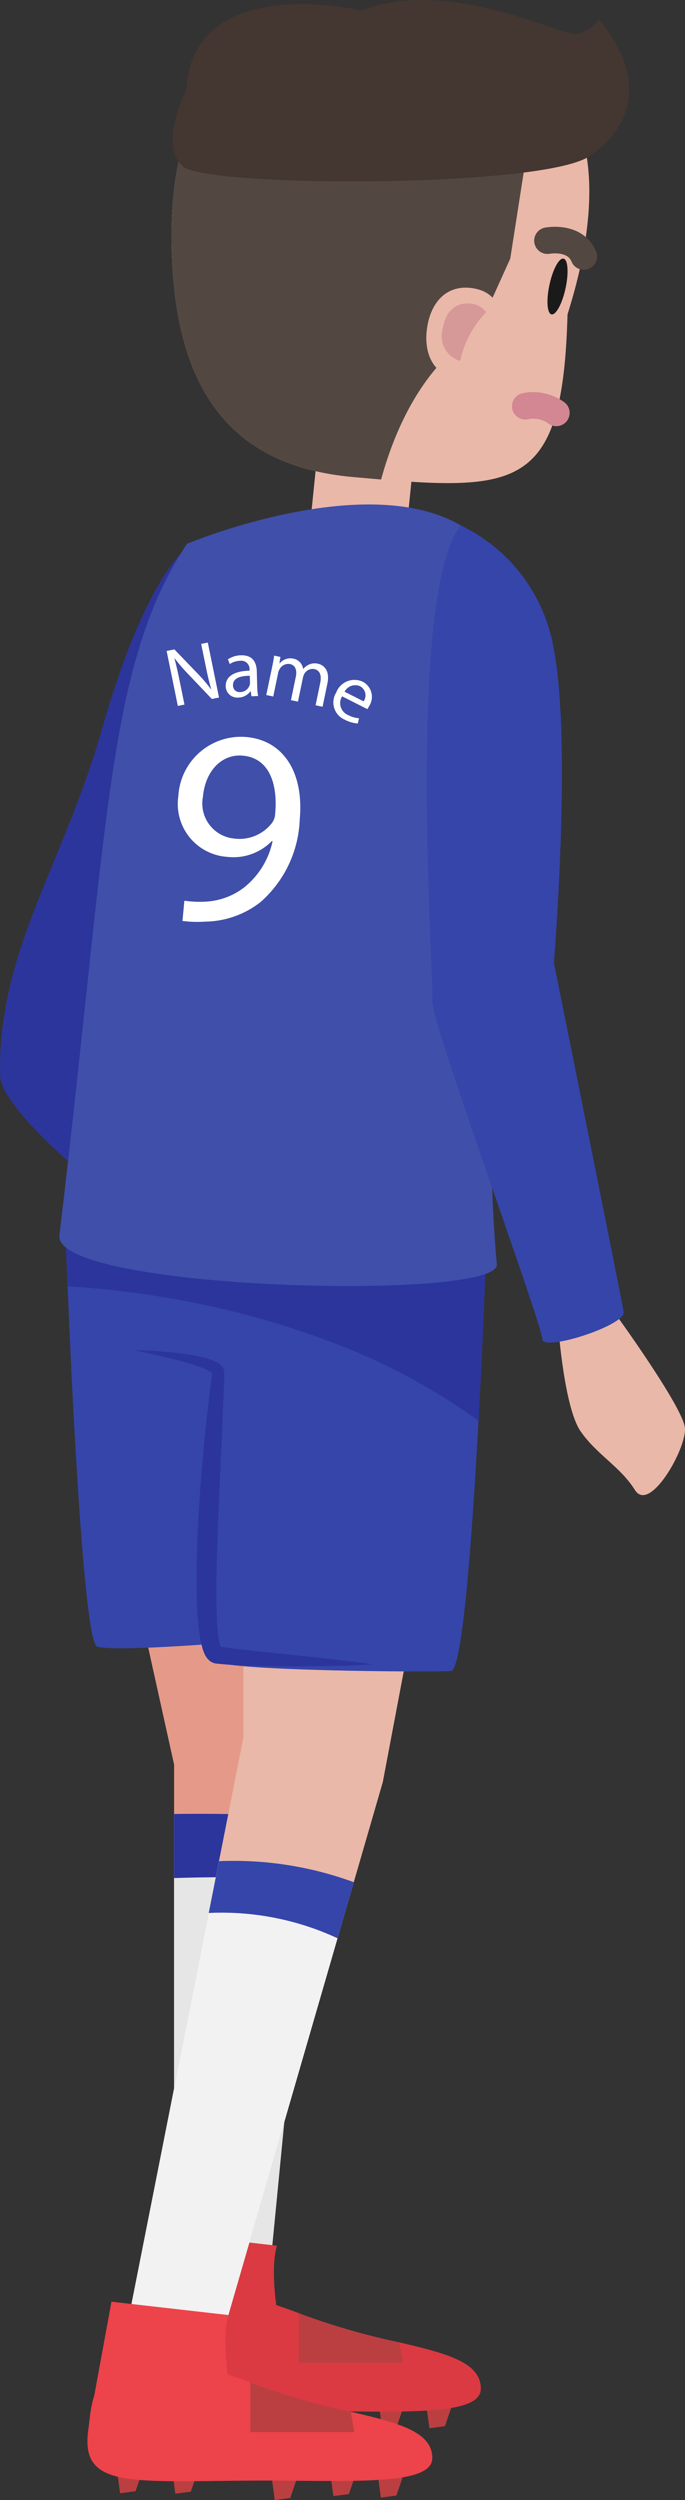 <svg xmlns="http://www.w3.org/2000/svg" width="51.573" height="188.144" viewBox="0 0 51.573 188.144">
  <rect x="0" y="0" width="51.573" height="188.144" fill="#333333" stroke="none"/>
  <g id="Grupo_4143" data-name="Grupo 4143" transform="translate(0)">
    <path id="Trazado_13070" data-name="Trazado 13070" d="M63.363,221.335s-2.909,2.632-5.875,13.057-7.906,16.865-7.712,26.188c.056,2.733,8.9,9.916,10.128,10.128s9.534-25.383,9.534-25.383Z" transform="translate(-49.77 -179.65)" fill="#2c359c"/>
    <path id="Trazado_13071" data-name="Trazado 13071" d="M103.074,510.09v15.255l-.438,4.5-3.961,40.762h-6.56V525.854L89.33,513.268Z" transform="translate(-79.007 -393.056)" fill="#e59a89"/>
    <path id="Trazado_13072" data-name="Trazado 13072" d="M110.521,584.977l-.446,4.593-3.515,36.17H100V584.7C102.549,584.669,106.552,584.682,110.521,584.977Z" transform="translate(-86.893 -448.19)" fill="#e6e6e6"/>
    <path id="Trazado_13073" data-name="Trazado 13073" d="M110.521,584.977l-.446,4.593c-3.891-.167-7.57-.123-10.075-.047V584.7C102.549,584.669,106.552,584.682,110.521,584.977Z" transform="translate(-86.893 -448.19)" fill="#2c359c"/>
    <g id="Grupo_4137" data-name="Grupo 4137" transform="translate(12.301 179.498)">
      <path id="Trazado_13074" data-name="Trazado 13074" d="M96.91,749.469l.393,2.916,1.166-.158.853-2.488Z" transform="translate(-96.91 -749.469)" fill="#bb3f41"/>
      <path id="Trazado_13075" data-name="Trazado 13075" d="M112.857,749.595l.391,2.917,1.167-.157.853-2.489Z" transform="translate(-108.696 -749.562)" fill="#bb3f41"/>
      <path id="Trazado_13076" data-name="Trazado 13076" d="M141.54,751.428l.393,2.916,1.166-.157.853-2.49Z" transform="translate(-129.894 -750.917)" fill="#bb3f41"/>
      <path id="Trazado_13077" data-name="Trazado 13077" d="M158.453,750.29l.392,2.916,1.166-.157.852-2.489Z" transform="translate(-142.393 -750.076)" fill="#bb3f41"/>
      <path id="Trazado_13078" data-name="Trazado 13078" d="M172.163,750.725l.391,2.914,1.167-.157.853-2.489Z" transform="translate(-152.526 -750.397)" fill="#bb3f41"/>
    </g>
    <path id="Trazado_13079" data-name="Trazado 13079" d="M114.967,729.494c-.005,2.153-6.451,1.661-13.366,1.691-9.467.042-13.2.637-12.52-3.919.311-2.1.005-8.123,12.186-3.46.11.042.222.083.334.128A51.958,51.958,0,0,0,108.827,726C112.384,726.835,114.972,727.492,114.967,729.494Z" transform="translate(-78.766 -549.726)" fill="#db3a42"/>
    <path id="Trazado_13080" data-name="Trazado 13080" d="M91.239,705.393l-1.657,9.031h11.069s-1.366-5.417-.609-8.028C100.042,706.4,93.308,705.626,91.239,705.393Z" transform="translate(-79.193 -537.396)" fill="#db3a42"/>
    <path id="Trazado_13081" data-name="Trazado 13081" d="M143.828,732.431H136V728.7c.11.042.222.084.334.128a51.957,51.957,0,0,0,7.226,2.069Z" transform="translate(-113.499 -554.621)" fill="#bb3f41"/>
    <path id="Trazado_13082" data-name="Trazado 13082" d="M88.3,435.48c-.749.117-4.817.509-8.864.8-4.1.295-8.175.485-8.742.185-1.122-.595-2.1-24.638-2.1-24.638l-.107-2.45-.279-6.5s19.42-3.027,19.576-.984c.018.235.06.853.115,1.769.128,2.114.337,5.8.527,9.937C88.874,423.252,89.232,435.334,88.3,435.48Z" transform="translate(-63.398 -312.57)" fill="#3545aa"/>
    <path id="Trazado_13083" data-name="Trazado 13083" d="M105.433,516.99l-2.889,15.276-2.187,7.541-11.312,39.03H82.18l8.029-40.619,1.84-9.3V517.731Z" transform="translate(-73.723 -398.156)" fill="#e9b8a9"/>
    <path id="Trazado_13084" data-name="Trazado 13084" d="M131.533,411.758c-.016.905-.248,7.528-.634,14.647-.488,8.995-1.221,18.783-2.072,18.835-1.521.094-16.557-.008-17.619-.707-.138-.091-.235-.571-.3-1.341-.438-5.175.571-23.383.571-23.383l.1-1.832.376-7.113s3.434-.2,7.424-.287C124.928,410.459,131.556,410.566,131.533,411.758Z" transform="translate(-94.873 -319.483)" fill="#3545aa"/>
    <g id="Grupo_4138" data-name="Grupo 4138" transform="translate(23.129 28.24)">
      <path id="Trazado_13085" data-name="Trazado 13085" d="M145.654,183.676c-.243,2.383-2.066,4.167-4.052,3.965s-3.412-2.318-3.169-4.7l.933-9.146c.243-2.383,2.067-4.167,4.053-3.965s3.411,2.318,3.169,4.7Z" transform="translate(-138.406 -169.813)" fill="#e9b8a9"/>
    </g>
    <path id="Trazado_13086" data-name="Trazado 13086" d="M129.071,89.43c-.35,12.666-3.379,13.324-14.036,12.429q-1.01-.086-2.114-.185c-9.386-.848-13.564-6.751-13.666-17.859-.112-12.152,6.02-16.575,14.532-16.565,5.5.008,15.117.822,16.7,10.138C131,80.415,130.671,84.342,129.071,89.43Z" transform="translate(-86.342 -65.773)" fill="#e9b8a9"/>
    <path id="Trazado_13087" data-name="Trazado 13087" d="M100.058,404.845c-.016.905-.248,7.528-.634,14.647a46.886,46.886,0,0,0-11-5.892,63.467,63.467,0,0,0-8.327-2.536,68.294,68.294,0,0,0-11.612-1.688l-.279-6.5s19.42-3.027,19.576-.984c.018.235.06.853.115,1.769C93.454,403.546,100.082,403.653,100.058,404.845Z" transform="translate(-63.398 -312.57)" fill="#2c359c"/>
    <path id="Trazado_13088" data-name="Trazado 13088" d="M76.493,210.04s25.171-10.57,25.171,8.221c0,10.981-1.555,17.4-1.745,22.974-.229,6.73-.948,13.384-.094,23.027.248,2.806-33.427,1.946-32.934-2.178C70.619,230.834,70.444,219.194,76.493,210.04Z" transform="translate(-62.419 -169.114)" fill="#3f4faa"/>
    <path id="Trazado_13089" data-name="Trazado 13089" d="M210.886,441.259s.443,5.982,1.662,7.755,2.991,2.659,4.1,4.432,3.877-3.1,3.766-4.653-5.317-8.715-5.317-8.715Z" transform="translate(-168.844 -341.313)" fill="#e9b8a9"/>
    <path id="Trazado_13090" data-name="Trazado 13090" d="M175.468,213.124a12.635,12.635,0,0,1,7.012,9.351c1.356,7.119,0,23.561,0,23.561s5.086,25.256,5.255,26.273-6.165,3.051-6.134,2.034-8.445-24.07-8.275-25.426S171.331,218.424,175.468,213.124Z" transform="translate(-140.777 -173.582)" fill="#3545aa"/>
    <g id="Grupo_4139" data-name="Grupo 4139" transform="translate(10.133 101.609)">
      <path id="Trazado_13091" data-name="Trazado 13091" d="M88.6,450.978l.45.009c.293.012.725.022,1.272.064s1.213.09,1.975.2c.381.054.787.119,1.218.211a6.683,6.683,0,0,1,.666.176,3.035,3.035,0,0,1,.728.321,1.176,1.176,0,0,1,.208.17.841.841,0,0,1,.2.315,1.06,1.06,0,0,1,.036.248v.093l0,.188q-.011.366-.023.746c-.021.5-.043,1.024-.065,1.56-.047,1.07-.084,2.2-.146,3.363s-.1,2.369-.157,3.591-.106,2.463-.135,3.7c-.045,1.238-.076,2.475-.064,3.685.009.6.02,1.2.048,1.783A9.464,9.464,0,0,0,95,473.035a1.844,1.844,0,0,0,.092.286c.012.022.026.047.011.03a.341.341,0,0,0-.208-.085q.426.059.843.127c.551.078,1.078.128,1.6.192l3,.312c1.86.191,3.412.369,4.5.5s1.707.223,1.707.223l-.45.026c-.293.012-.723.039-1.27.055s-1.211.044-1.973.051-1.622.027-2.559.017-1.953-.013-3.033-.05c-.546-.027-1.118-.043-1.686-.082q-.421-.034-.85-.078a1,1,0,0,1-.571-.3,1.544,1.544,0,0,1-.233-.326,2.989,2.989,0,0,1-.209-.533,10.612,10.612,0,0,1-.316-1.887c-.062-.619-.092-1.239-.1-1.862-.029-1.246-.018-2.5.013-3.758.048-1.254.115-2.5.19-3.734s.189-2.436.29-3.6.23-2.293.352-3.36c.062-.533.117-1.052.183-1.553l.1-.736.022-.174.01-.087a.1.1,0,0,0,.011.071c.032.063.012,0-.047-.042a2.256,2.256,0,0,0-.5-.278c-.19-.083-.389-.153-.583-.224-.391-.136-.774-.249-1.137-.348-.727-.194-1.371-.351-1.9-.472Z" transform="translate(-88.604 -450.978)" fill="#2c359c"/>
    </g>
    <g id="Grupo_4140" data-name="Grupo 4140" transform="translate(8.648 184.717)">
      <path id="Trazado_13092" data-name="Trazado 13092" d="M82.91,769.469l.393,2.916,1.166-.158.853-2.488Z" transform="translate(-82.91 -769.469)" fill="#bb3f41"/>
      <path id="Trazado_13093" data-name="Trazado 13093" d="M98.857,769.595l.391,2.917,1.167-.157.853-2.489Z" transform="translate(-94.696 -769.562)" fill="#bb3f41"/>
      <path id="Trazado_13094" data-name="Trazado 13094" d="M127.54,771.428l.393,2.916,1.166-.157.853-2.49Z" transform="translate(-115.894 -770.917)" fill="#bb3f41"/>
      <path id="Trazado_13095" data-name="Trazado 13095" d="M144.453,770.29l.392,2.916,1.166-.157.852-2.489Z" transform="translate(-128.393 -770.076)" fill="#bb3f41"/>
      <path id="Trazado_13096" data-name="Trazado 13096" d="M158.163,770.725l.391,2.914,1.167-.157.853-2.489Z" transform="translate(-138.526 -770.397)" fill="#bb3f41"/>
    </g>
    <path id="Trazado_13097" data-name="Trazado 13097" d="M100.967,749.494c-.005,2.153-6.451,1.661-13.366,1.691-9.467.042-13.2.637-12.52-3.919.311-2.1.005-8.123,12.186-3.46.11.042.222.083.334.128A51.965,51.965,0,0,0,94.827,746C98.384,746.835,100.972,747.492,100.967,749.494Z" transform="translate(-68.42 -564.507)" fill="#ed434b"/>
    <path id="Trazado_13098" data-name="Trazado 13098" d="M100.357,599.878l-11.312,39.03H82.18l8.029-40.619A26.261,26.261,0,0,1,100.357,599.878Z" transform="translate(-73.723 -458.227)" fill="#f2f2f2"/>
    <path id="Trazado_13099" data-name="Trazado 13099" d="M77.239,725.393l-1.657,9.031H86.651s-1.366-5.417-.609-8.028C86.042,726.4,79.308,725.626,77.239,725.393Z" transform="translate(-68.847 -552.177)" fill="#ed434b"/>
    <path id="Trazado_13100" data-name="Trazado 13100" d="M129.828,752.431H122V748.7c.11.042.222.083.334.128a51.964,51.964,0,0,0,7.226,2.069Z" transform="translate(-103.152 -569.402)" fill="#bb3f41"/>
    <g id="Grupo_4141" data-name="Grupo 4141" transform="translate(13.41 55.445)">
      <path id="Trazado_13101" data-name="Trazado 13101" d="M101.63,286.409a7.8,7.8,0,0,0,1.5.074,5.2,5.2,0,0,0,2.992-1.067,6.044,6.044,0,0,0,2.149-3.485l-.063-.005a4.042,4.042,0,0,1-3.364,1.181,3.99,3.99,0,0,1-3.667-4.57,4.723,4.723,0,0,1,5.131-4.446c2.807.257,4.328,2.695,4.008,6.2a8.7,8.7,0,0,1-2.953,6.22,6.887,6.887,0,0,1-4.157,1.471,8.719,8.719,0,0,1-1.719-.051Zm1.4-7.83a2.65,2.65,0,0,0,2.371,3.154,3.083,3.083,0,0,0,2.833-1.188,1.232,1.232,0,0,0,.231-.66c.215-2.342-.486-4.216-2.428-4.393C104.452,275.346,103.206,276.637,103.028,278.578Z" transform="translate(-101.159 -274.07)" fill="#fff"/>
    </g>
    <g id="Grupo_4142" data-name="Grupo 4142" transform="translate(12.549 48.355)">
      <path id="Trazado_13102" data-name="Trazado 13102" d="M98.7,251.667l-.843-4.135.583-.119,1.752,1.822a11.926,11.926,0,0,1,1.016,1.192l.011-.009c-.162-.542-.276-1.043-.408-1.687l-.353-1.73.5-.1.843,4.135-.54.11-1.741-1.831a13.42,13.42,0,0,1-1.054-1.223l-.017.01c.137.515.251,1.01.391,1.7l.36,1.767Z" transform="translate(-97.861 -246.899)" fill="#fff"/>
      <path id="Trazado_13103" data-name="Trazado 13103" d="M116.831,253.679l-.054-.381h-.019a1.129,1.129,0,0,1-.914.475.864.864,0,0,1-.95-.845c-.019-.732.621-1.15,1.792-1.175l0-.063a.625.625,0,0,0-.707-.683,1.512,1.512,0,0,0-.783.246l-.135-.36a1.88,1.88,0,0,1,.988-.3c.926-.025,1.169.6,1.185,1.208l.03,1.133a4.273,4.273,0,0,0,.07.725Zm-.123-1.544c-.6,0-1.281.128-1.265.716a.488.488,0,0,0,.534.512.753.753,0,0,0,.719-.527.567.567,0,0,0,.027-.176Z" transform="translate(-110.449 -249.634)" fill="#fff"/>
      <path id="Trazado_13104" data-name="Trazado 13104" d="M127.052,251.473c.064-.307.11-.559.142-.808l.472.1-.075.484.019,0a1.044,1.044,0,0,1,1.045-.352.9.9,0,0,1,.717.769l.012,0a1.25,1.25,0,0,1,.411-.318,1.035,1.035,0,0,1,.7-.072c.392.081.921.46.707,1.49l-.363,1.748-.527-.11.349-1.68c.118-.57-.019-.957-.454-1.047a.713.713,0,0,0-.74.358.9.9,0,0,0-.1.261l-.381,1.833-.527-.11.369-1.778c.1-.472-.039-.859-.45-.944a.753.753,0,0,0-.78.4.765.765,0,0,0-.1.255l-.372,1.791-.527-.11Z" transform="translate(-119.102 -249.682)" fill="#fff"/>
      <path id="Trazado_13105" data-name="Trazado 13105" d="M146.638,258.86a.971.971,0,0,0,.454,1.408,1.99,1.99,0,0,0,.82.239l-.094.395a2.453,2.453,0,0,1-.985-.287,1.408,1.408,0,0,1-.642-2.036,1.472,1.472,0,0,1,2.006-.818,1.285,1.285,0,0,1,.474,1.839,2.042,2.042,0,0,1-.133.221Zm1.62.376a.785.785,0,0,0-.278-1.144.913.913,0,0,0-1.158.418Z" transform="translate(-133.43 -254.811)" fill="#fff"/>
    </g>
    <path id="Trazado_13106" data-name="Trazado 13106" d="M209.088,138.4c.25-1.158.182-2.156-.152-2.228s-.809.808-1.059,1.966-.182,2.156.152,2.228S208.838,139.56,209.088,138.4Z" transform="translate(-166.508 -116.708)" fill="#1a1a1a"/>
    <path id="Trazado_13107" data-name="Trazado 13107" d="M130.486,77.388l-4.6.626-1.127,7.22-2.583,5.712s-4.723,2.108-7.142,10.913q-1.01-.086-2.114-.185c-9.386-.848-13.564-6.751-13.666-17.859-.112-12.152,6.02-16.575,14.532-16.565C119.288,67.258,128.9,68.072,130.486,77.388Z" transform="translate(-86.342 -65.773)" fill="#534741"/>
    <path id="Trazado_13108" data-name="Trazado 13108" d="M178.344,148.422c-.281,1.9-1.109,3.339-3.1,3.032s-2.7-1.989-2.422-3.884,1.445-3.287,3.437-2.98S178.624,146.527,178.344,148.422Z" transform="translate(-140.667 -122.9)" fill="#e9b8a9"/>
    <path id="Trazado_13109" data-name="Trazado 13109" d="M207.726,130.876s2.072-.4,2.735,1.191" transform="translate(-166.508 -112.764)" fill="none" stroke="#534741" stroke-linecap="round" stroke-linejoin="round" stroke-width="2"/>
    <path id="Trazado_13110" data-name="Trazado 13110" d="M130.949,73.353s6.226-3.61.746-10.286a2.811,2.811,0,0,1-1.653,1.065c-1.131.261-9.672-4.349-16.231-1.739,0,0-12.734-3.044-13.212,6.023,0,0-2.152,4.154-.218,5.72S127.333,75.745,130.949,73.353Z" transform="translate(-86.579 -61.591)" fill="#443630"/>
    <path id="Trazado_13111" data-name="Trazado 13111" d="M180.662,149.775a1.5,1.5,0,0,0-1.092-.64c-1.262-.195-2,.687-2.178,1.888a1.948,1.948,0,0,0,1.315,2.416A7.539,7.539,0,0,1,180.662,149.775Z" transform="translate(-144.062 -126.271)" fill="#d69997"/>
    <path id="Trazado_13112" data-name="Trazado 13112" d="M201.323,178.584a2.955,2.955,0,0,1,2.34.5" transform="translate(-161.776 -148.012)" fill="none" stroke="#d38792" stroke-linecap="round" stroke-miterlimit="10" stroke-width="2"/>
    <path id="Trazado_13113" data-name="Trazado 13113" d="M110.764,598.289l-.772,3.9a20.654,20.654,0,0,1,9.7,1.905l1.224-4.221A26.261,26.261,0,0,0,110.764,598.289Z" transform="translate(-94.277 -458.227)" fill="#3545aa"/>
  </g>
</svg>

